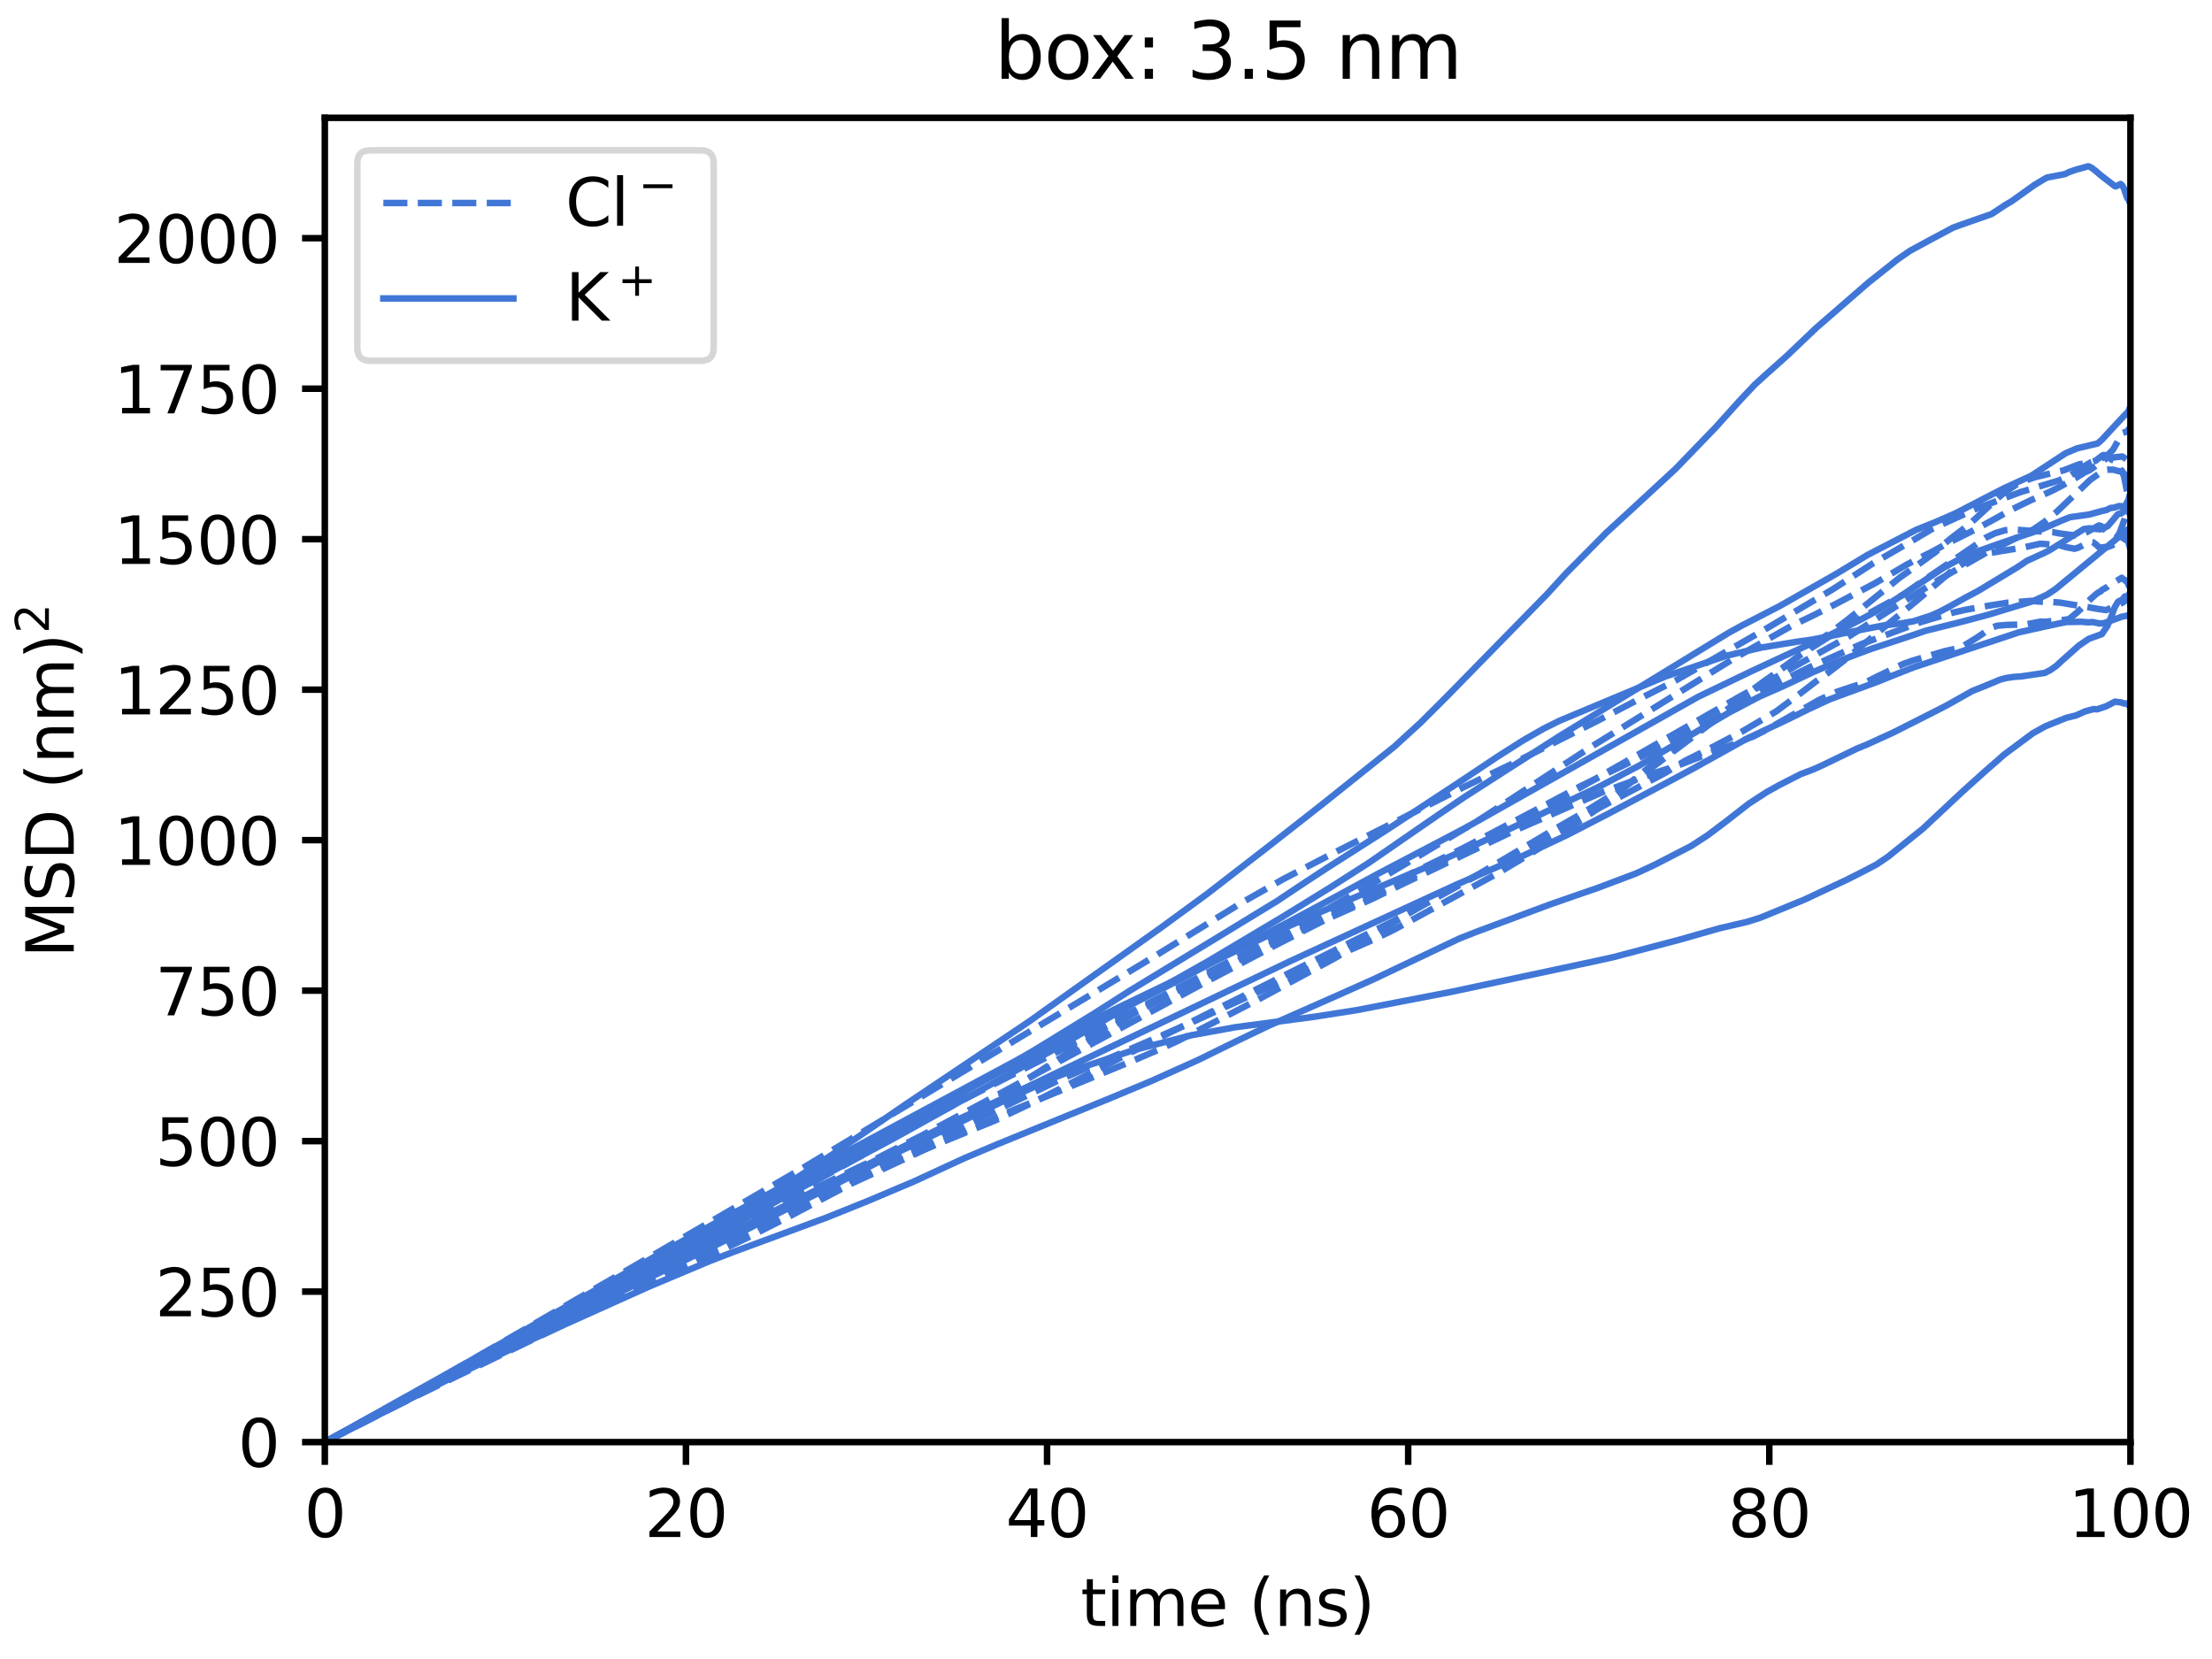 <?xml version="1.0" encoding="utf-8" standalone="no"?>
<!DOCTYPE svg PUBLIC "-//W3C//DTD SVG 1.1//EN"
  "http://www.w3.org/Graphics/SVG/1.1/DTD/svg11.dtd">
<svg xmlns:xlink="http://www.w3.org/1999/xlink" width="340.157pt" height="255.118pt" viewBox="0 0 340.157 255.118" xmlns="http://www.w3.org/2000/svg" version="1.1">
 <defs>
  <style type="text/css">*{stroke-linejoin: round; stroke-linecap: butt}</style>
 </defs>
 <g id="figure_1">
  <g id="patch_1">
   <path d="M 0 255.118 
L 340.157 255.118 
L 340.157 0 
L 0 0 
z
" style="fill: #ffffff"/>
  </g>
  <g id="axes_1">
   <g id="patch_2">
    <path d="M 49.95 221.762 
L 327.613 221.762 
L 327.613 18.118 
L 49.95 18.118 
z
" style="fill: #ffffff"/>
   </g>
   <g id="matplotlib.axis_1">
    <g id="xtick_1">
     <g id="line2d_1">
      <defs>
       <path id="m5cc736f7aa" d="M 0 0 
L 0 3.5 
" style="stroke: #000000"/>
      </defs>
      <g>
       <use xlink:href="#m5cc736f7aa" x="49.95" y="221.762" style="stroke: #000000"/>
      </g>
     </g>
     <g id="text_1">
      <!-- 0 -->
      <g transform="translate(46.769 236.36) scale(0.1 -0.1)">
       <defs>
        <path id="DejaVuSans-30" d="M 2034 4250 
Q 1547 4250 1301 3770 
Q 1056 3291 1056 2328 
Q 1056 1369 1301 889 
Q 1547 409 2034 409 
Q 2525 409 2770 889 
Q 3016 1369 3016 2328 
Q 3016 3291 2770 3770 
Q 2525 4250 2034 4250 
z
M 2034 4750 
Q 2819 4750 3233 4129 
Q 3647 3509 3647 2328 
Q 3647 1150 3233 529 
Q 2819 -91 2034 -91 
Q 1250 -91 836 529 
Q 422 1150 422 2328 
Q 422 3509 836 4129 
Q 1250 4750 2034 4750 
z
" transform="scale(0.016)"/>
       </defs>
       <use xlink:href="#DejaVuSans-30"/>
      </g>
     </g>
    </g>
    <g id="xtick_2">
     <g id="line2d_2">
      <g>
       <use xlink:href="#m5cc736f7aa" x="105.483" y="221.762" style="stroke: #000000"/>
      </g>
     </g>
     <g id="text_2">
      <!-- 20 -->
      <g transform="translate(99.12 236.36) scale(0.1 -0.1)">
       <defs>
        <path id="DejaVuSans-32" d="M 1228 531 
L 3431 531 
L 3431 0 
L 469 0 
L 469 531 
Q 828 903 1448 1529 
Q 2069 2156 2228 2338 
Q 2531 2678 2651 2914 
Q 2772 3150 2772 3378 
Q 2772 3750 2511 3984 
Q 2250 4219 1831 4219 
Q 1534 4219 1204 4116 
Q 875 4013 500 3803 
L 500 4441 
Q 881 4594 1212 4672 
Q 1544 4750 1819 4750 
Q 2544 4750 2975 4387 
Q 3406 4025 3406 3419 
Q 3406 3131 3298 2873 
Q 3191 2616 2906 2266 
Q 2828 2175 2409 1742 
Q 1991 1309 1228 531 
z
" transform="scale(0.016)"/>
       </defs>
       <use xlink:href="#DejaVuSans-32"/>
       <use xlink:href="#DejaVuSans-30" x="63.623"/>
      </g>
     </g>
    </g>
    <g id="xtick_3">
     <g id="line2d_3">
      <g>
       <use xlink:href="#m5cc736f7aa" x="161.016" y="221.762" style="stroke: #000000"/>
      </g>
     </g>
     <g id="text_3">
      <!-- 40 -->
      <g transform="translate(154.653 236.36) scale(0.1 -0.1)">
       <defs>
        <path id="DejaVuSans-34" d="M 2419 4116 
L 825 1625 
L 2419 1625 
L 2419 4116 
z
M 2253 4666 
L 3047 4666 
L 3047 1625 
L 3713 1625 
L 3713 1100 
L 3047 1100 
L 3047 0 
L 2419 0 
L 2419 1100 
L 313 1100 
L 313 1709 
L 2253 4666 
z
" transform="scale(0.016)"/>
       </defs>
       <use xlink:href="#DejaVuSans-34"/>
       <use xlink:href="#DejaVuSans-30" x="63.623"/>
      </g>
     </g>
    </g>
    <g id="xtick_4">
     <g id="line2d_4">
      <g>
       <use xlink:href="#m5cc736f7aa" x="216.548" y="221.762" style="stroke: #000000"/>
      </g>
     </g>
     <g id="text_4">
      <!-- 60 -->
      <g transform="translate(210.186 236.36) scale(0.1 -0.1)">
       <defs>
        <path id="DejaVuSans-36" d="M 2113 2584 
Q 1688 2584 1439 2293 
Q 1191 2003 1191 1497 
Q 1191 994 1439 701 
Q 1688 409 2113 409 
Q 2538 409 2786 701 
Q 3034 994 3034 1497 
Q 3034 2003 2786 2293 
Q 2538 2584 2113 2584 
z
M 3366 4563 
L 3366 3988 
Q 3128 4100 2886 4159 
Q 2644 4219 2406 4219 
Q 1781 4219 1451 3797 
Q 1122 3375 1075 2522 
Q 1259 2794 1537 2939 
Q 1816 3084 2150 3084 
Q 2853 3084 3261 2657 
Q 3669 2231 3669 1497 
Q 3669 778 3244 343 
Q 2819 -91 2113 -91 
Q 1303 -91 875 529 
Q 447 1150 447 2328 
Q 447 3434 972 4092 
Q 1497 4750 2381 4750 
Q 2619 4750 2861 4703 
Q 3103 4656 3366 4563 
z
" transform="scale(0.016)"/>
       </defs>
       <use xlink:href="#DejaVuSans-36"/>
       <use xlink:href="#DejaVuSans-30" x="63.623"/>
      </g>
     </g>
    </g>
    <g id="xtick_5">
     <g id="line2d_5">
      <g>
       <use xlink:href="#m5cc736f7aa" x="272.081" y="221.762" style="stroke: #000000"/>
      </g>
     </g>
     <g id="text_5">
      <!-- 80 -->
      <g transform="translate(265.718 236.36) scale(0.1 -0.1)">
       <defs>
        <path id="DejaVuSans-38" d="M 2034 2216 
Q 1584 2216 1326 1975 
Q 1069 1734 1069 1313 
Q 1069 891 1326 650 
Q 1584 409 2034 409 
Q 2484 409 2743 651 
Q 3003 894 3003 1313 
Q 3003 1734 2745 1975 
Q 2488 2216 2034 2216 
z
M 1403 2484 
Q 997 2584 770 2862 
Q 544 3141 544 3541 
Q 544 4100 942 4425 
Q 1341 4750 2034 4750 
Q 2731 4750 3128 4425 
Q 3525 4100 3525 3541 
Q 3525 3141 3298 2862 
Q 3072 2584 2669 2484 
Q 3125 2378 3379 2068 
Q 3634 1759 3634 1313 
Q 3634 634 3220 271 
Q 2806 -91 2034 -91 
Q 1263 -91 848 271 
Q 434 634 434 1313 
Q 434 1759 690 2068 
Q 947 2378 1403 2484 
z
M 1172 3481 
Q 1172 3119 1398 2916 
Q 1625 2713 2034 2713 
Q 2441 2713 2670 2916 
Q 2900 3119 2900 3481 
Q 2900 3844 2670 4047 
Q 2441 4250 2034 4250 
Q 1625 4250 1398 4047 
Q 1172 3844 1172 3481 
z
" transform="scale(0.016)"/>
       </defs>
       <use xlink:href="#DejaVuSans-38"/>
       <use xlink:href="#DejaVuSans-30" x="63.623"/>
      </g>
     </g>
    </g>
    <g id="xtick_6">
     <g id="line2d_6">
      <g>
       <use xlink:href="#m5cc736f7aa" x="327.613" y="221.762" style="stroke: #000000"/>
      </g>
     </g>
     <g id="text_6">
      <!-- 100 -->
      <g transform="translate(318.07 236.36) scale(0.1 -0.1)">
       <defs>
        <path id="DejaVuSans-31" d="M 794 531 
L 1825 531 
L 1825 4091 
L 703 3866 
L 703 4441 
L 1819 4666 
L 2450 4666 
L 2450 531 
L 3481 531 
L 3481 0 
L 794 0 
L 794 531 
z
" transform="scale(0.016)"/>
       </defs>
       <use xlink:href="#DejaVuSans-31"/>
       <use xlink:href="#DejaVuSans-30" x="63.623"/>
       <use xlink:href="#DejaVuSans-30" x="127.246"/>
      </g>
     </g>
    </g>
    <g id="text_7">
     <!-- $\mathrm{time\ (ns)}$ -->
     <g transform="translate(166.182 250.038) scale(0.1 -0.1)">
      <defs>
       <path id="DejaVuSans-74" d="M 1172 4494 
L 1172 3500 
L 2356 3500 
L 2356 3053 
L 1172 3053 
L 1172 1153 
Q 1172 725 1289 603 
Q 1406 481 1766 481 
L 2356 481 
L 2356 0 
L 1766 0 
Q 1100 0 847 248 
Q 594 497 594 1153 
L 594 3053 
L 172 3053 
L 172 3500 
L 594 3500 
L 594 4494 
L 1172 4494 
z
" transform="scale(0.016)"/>
       <path id="DejaVuSans-69" d="M 603 3500 
L 1178 3500 
L 1178 0 
L 603 0 
L 603 3500 
z
M 603 4863 
L 1178 4863 
L 1178 4134 
L 603 4134 
L 603 4863 
z
" transform="scale(0.016)"/>
       <path id="DejaVuSans-6d" d="M 3328 2828 
Q 3544 3216 3844 3400 
Q 4144 3584 4550 3584 
Q 5097 3584 5394 3201 
Q 5691 2819 5691 2113 
L 5691 0 
L 5113 0 
L 5113 2094 
Q 5113 2597 4934 2840 
Q 4756 3084 4391 3084 
Q 3944 3084 3684 2787 
Q 3425 2491 3425 1978 
L 3425 0 
L 2847 0 
L 2847 2094 
Q 2847 2600 2669 2842 
Q 2491 3084 2119 3084 
Q 1678 3084 1418 2786 
Q 1159 2488 1159 1978 
L 1159 0 
L 581 0 
L 581 3500 
L 1159 3500 
L 1159 2956 
Q 1356 3278 1631 3431 
Q 1906 3584 2284 3584 
Q 2666 3584 2933 3390 
Q 3200 3197 3328 2828 
z
" transform="scale(0.016)"/>
       <path id="DejaVuSans-65" d="M 3597 1894 
L 3597 1613 
L 953 1613 
Q 991 1019 1311 708 
Q 1631 397 2203 397 
Q 2534 397 2845 478 
Q 3156 559 3463 722 
L 3463 178 
Q 3153 47 2828 -22 
Q 2503 -91 2169 -91 
Q 1331 -91 842 396 
Q 353 884 353 1716 
Q 353 2575 817 3079 
Q 1281 3584 2069 3584 
Q 2775 3584 3186 3129 
Q 3597 2675 3597 1894 
z
M 3022 2063 
Q 3016 2534 2758 2815 
Q 2500 3097 2075 3097 
Q 1594 3097 1305 2825 
Q 1016 2553 972 2059 
L 3022 2063 
z
" transform="scale(0.016)"/>
       <path id="DejaVuSans-28" d="M 1984 4856 
Q 1566 4138 1362 3434 
Q 1159 2731 1159 2009 
Q 1159 1288 1364 580 
Q 1569 -128 1984 -844 
L 1484 -844 
Q 1016 -109 783 600 
Q 550 1309 550 2009 
Q 550 2706 781 3412 
Q 1013 4119 1484 4856 
L 1984 4856 
z
" transform="scale(0.016)"/>
       <path id="DejaVuSans-6e" d="M 3513 2113 
L 3513 0 
L 2938 0 
L 2938 2094 
Q 2938 2591 2744 2837 
Q 2550 3084 2163 3084 
Q 1697 3084 1428 2787 
Q 1159 2491 1159 1978 
L 1159 0 
L 581 0 
L 581 3500 
L 1159 3500 
L 1159 2956 
Q 1366 3272 1645 3428 
Q 1925 3584 2291 3584 
Q 2894 3584 3203 3211 
Q 3513 2838 3513 2113 
z
" transform="scale(0.016)"/>
       <path id="DejaVuSans-73" d="M 2834 3397 
L 2834 2853 
Q 2591 2978 2328 3040 
Q 2066 3103 1784 3103 
Q 1356 3103 1142 2972 
Q 928 2841 928 2578 
Q 928 2378 1081 2264 
Q 1234 2150 1697 2047 
L 1894 2003 
Q 2506 1872 2764 1633 
Q 3022 1394 3022 966 
Q 3022 478 2636 193 
Q 2250 -91 1575 -91 
Q 1294 -91 989 -36 
Q 684 19 347 128 
L 347 722 
Q 666 556 975 473 
Q 1284 391 1588 391 
Q 1994 391 2212 530 
Q 2431 669 2431 922 
Q 2431 1156 2273 1281 
Q 2116 1406 1581 1522 
L 1381 1569 
Q 847 1681 609 1914 
Q 372 2147 372 2553 
Q 372 3047 722 3315 
Q 1072 3584 1716 3584 
Q 2034 3584 2315 3537 
Q 2597 3491 2834 3397 
z
" transform="scale(0.016)"/>
       <path id="DejaVuSans-29" d="M 513 4856 
L 1013 4856 
Q 1481 4119 1714 3412 
Q 1947 2706 1947 2009 
Q 1947 1309 1714 600 
Q 1481 -109 1013 -844 
L 513 -844 
Q 928 -128 1133 580 
Q 1338 1288 1338 2009 
Q 1338 2731 1133 3434 
Q 928 4138 513 4856 
z
" transform="scale(0.016)"/>
      </defs>
      <use xlink:href="#DejaVuSans-74" transform="translate(0 0.016)"/>
      <use xlink:href="#DejaVuSans-69" transform="translate(39.209 0.016)"/>
      <use xlink:href="#DejaVuSans-6d" transform="translate(66.992 0.016)"/>
      <use xlink:href="#DejaVuSans-65" transform="translate(164.404 0.016)"/>
      <use xlink:href="#DejaVuSans-28" transform="translate(258.398 0.016)"/>
      <use xlink:href="#DejaVuSans-6e" transform="translate(297.412 0.016)"/>
      <use xlink:href="#DejaVuSans-73" transform="translate(360.791 0.016)"/>
      <use xlink:href="#DejaVuSans-29" transform="translate(412.89 0.016)"/>
     </g>
    </g>
   </g>
   <g id="matplotlib.axis_2">
    <g id="ytick_1">
     <g id="line2d_7">
      <defs>
       <path id="mea1189abe6" d="M 0 0 
L -3.5 0 
" style="stroke: #000000"/>
      </defs>
      <g>
       <use xlink:href="#mea1189abe6" x="49.95" y="221.762" style="stroke: #000000"/>
      </g>
     </g>
     <g id="text_8">
      <!-- 0 -->
      <g transform="translate(36.588 225.561) scale(0.1 -0.1)">
       <use xlink:href="#DejaVuSans-30"/>
      </g>
     </g>
    </g>
    <g id="ytick_2">
     <g id="line2d_8">
      <g>
       <use xlink:href="#mea1189abe6" x="49.95" y="198.62" style="stroke: #000000"/>
      </g>
     </g>
     <g id="text_9">
      <!-- 250 -->
      <g transform="translate(23.863 202.42) scale(0.1 -0.1)">
       <defs>
        <path id="DejaVuSans-35" d="M 691 4666 
L 3169 4666 
L 3169 4134 
L 1269 4134 
L 1269 2991 
Q 1406 3038 1543 3061 
Q 1681 3084 1819 3084 
Q 2600 3084 3056 2656 
Q 3513 2228 3513 1497 
Q 3513 744 3044 326 
Q 2575 -91 1722 -91 
Q 1428 -91 1123 -41 
Q 819 9 494 109 
L 494 744 
Q 775 591 1075 516 
Q 1375 441 1709 441 
Q 2250 441 2565 725 
Q 2881 1009 2881 1497 
Q 2881 1984 2565 2268 
Q 2250 2553 1709 2553 
Q 1456 2553 1204 2497 
Q 953 2441 691 2322 
L 691 4666 
z
" transform="scale(0.016)"/>
       </defs>
       <use xlink:href="#DejaVuSans-32"/>
       <use xlink:href="#DejaVuSans-35" x="63.623"/>
       <use xlink:href="#DejaVuSans-30" x="127.246"/>
      </g>
     </g>
    </g>
    <g id="ytick_3">
     <g id="line2d_9">
      <g>
       <use xlink:href="#mea1189abe6" x="49.95" y="175.479" style="stroke: #000000"/>
      </g>
     </g>
     <g id="text_10">
      <!-- 500 -->
      <g transform="translate(23.863 179.278) scale(0.1 -0.1)">
       <use xlink:href="#DejaVuSans-35"/>
       <use xlink:href="#DejaVuSans-30" x="63.623"/>
       <use xlink:href="#DejaVuSans-30" x="127.246"/>
      </g>
     </g>
    </g>
    <g id="ytick_4">
     <g id="line2d_10">
      <g>
       <use xlink:href="#mea1189abe6" x="49.95" y="152.338" style="stroke: #000000"/>
      </g>
     </g>
     <g id="text_11">
      <!-- 750 -->
      <g transform="translate(23.863 156.137) scale(0.1 -0.1)">
       <defs>
        <path id="DejaVuSans-37" d="M 525 4666 
L 3525 4666 
L 3525 4397 
L 1831 0 
L 1172 0 
L 2766 4134 
L 525 4134 
L 525 4666 
z
" transform="scale(0.016)"/>
       </defs>
       <use xlink:href="#DejaVuSans-37"/>
       <use xlink:href="#DejaVuSans-35" x="63.623"/>
       <use xlink:href="#DejaVuSans-30" x="127.246"/>
      </g>
     </g>
    </g>
    <g id="ytick_5">
     <g id="line2d_11">
      <g>
       <use xlink:href="#mea1189abe6" x="49.95" y="129.197" style="stroke: #000000"/>
      </g>
     </g>
     <g id="text_12">
      <!-- 1000 -->
      <g transform="translate(17.5 132.996) scale(0.1 -0.1)">
       <use xlink:href="#DejaVuSans-31"/>
       <use xlink:href="#DejaVuSans-30" x="63.623"/>
       <use xlink:href="#DejaVuSans-30" x="127.246"/>
       <use xlink:href="#DejaVuSans-30" x="190.869"/>
      </g>
     </g>
    </g>
    <g id="ytick_6">
     <g id="line2d_12">
      <g>
       <use xlink:href="#mea1189abe6" x="49.95" y="106.055" style="stroke: #000000"/>
      </g>
     </g>
     <g id="text_13">
      <!-- 1250 -->
      <g transform="translate(17.5 109.854) scale(0.1 -0.1)">
       <use xlink:href="#DejaVuSans-31"/>
       <use xlink:href="#DejaVuSans-32" x="63.623"/>
       <use xlink:href="#DejaVuSans-35" x="127.246"/>
       <use xlink:href="#DejaVuSans-30" x="190.869"/>
      </g>
     </g>
    </g>
    <g id="ytick_7">
     <g id="line2d_13">
      <g>
       <use xlink:href="#mea1189abe6" x="49.95" y="82.914" style="stroke: #000000"/>
      </g>
     </g>
     <g id="text_14">
      <!-- 1500 -->
      <g transform="translate(17.5 86.713) scale(0.1 -0.1)">
       <use xlink:href="#DejaVuSans-31"/>
       <use xlink:href="#DejaVuSans-35" x="63.623"/>
       <use xlink:href="#DejaVuSans-30" x="127.246"/>
       <use xlink:href="#DejaVuSans-30" x="190.869"/>
      </g>
     </g>
    </g>
    <g id="ytick_8">
     <g id="line2d_14">
      <g>
       <use xlink:href="#mea1189abe6" x="49.95" y="59.773" style="stroke: #000000"/>
      </g>
     </g>
     <g id="text_15">
      <!-- 1750 -->
      <g transform="translate(17.5 63.572) scale(0.1 -0.1)">
       <use xlink:href="#DejaVuSans-31"/>
       <use xlink:href="#DejaVuSans-37" x="63.623"/>
       <use xlink:href="#DejaVuSans-35" x="127.246"/>
       <use xlink:href="#DejaVuSans-30" x="190.869"/>
      </g>
     </g>
    </g>
    <g id="ytick_9">
     <g id="line2d_15">
      <g>
       <use xlink:href="#mea1189abe6" x="49.95" y="36.631" style="stroke: #000000"/>
      </g>
     </g>
     <g id="text_16">
      <!-- 2000 -->
      <g transform="translate(17.5 40.431) scale(0.1 -0.1)">
       <use xlink:href="#DejaVuSans-32"/>
       <use xlink:href="#DejaVuSans-30" x="63.623"/>
       <use xlink:href="#DejaVuSans-30" x="127.246"/>
       <use xlink:href="#DejaVuSans-30" x="190.869"/>
      </g>
     </g>
    </g>
    <g id="text_17">
     <!-- $\mathrm{MSD\ (nm)}^2$ -->
     <g transform="translate(11.421 147.29) rotate(-90) scale(0.1 -0.1)">
      <defs>
       <path id="DejaVuSans-4d" d="M 628 4666 
L 1569 4666 
L 2759 1491 
L 3956 4666 
L 4897 4666 
L 4897 0 
L 4281 0 
L 4281 4097 
L 3078 897 
L 2444 897 
L 1241 4097 
L 1241 0 
L 628 0 
L 628 4666 
z
" transform="scale(0.016)"/>
       <path id="DejaVuSans-53" d="M 3425 4513 
L 3425 3897 
Q 3066 4069 2747 4153 
Q 2428 4238 2131 4238 
Q 1616 4238 1336 4038 
Q 1056 3838 1056 3469 
Q 1056 3159 1242 3001 
Q 1428 2844 1947 2747 
L 2328 2669 
Q 3034 2534 3370 2195 
Q 3706 1856 3706 1288 
Q 3706 609 3251 259 
Q 2797 -91 1919 -91 
Q 1588 -91 1214 -16 
Q 841 59 441 206 
L 441 856 
Q 825 641 1194 531 
Q 1563 422 1919 422 
Q 2459 422 2753 634 
Q 3047 847 3047 1241 
Q 3047 1584 2836 1778 
Q 2625 1972 2144 2069 
L 1759 2144 
Q 1053 2284 737 2584 
Q 422 2884 422 3419 
Q 422 4038 858 4394 
Q 1294 4750 2059 4750 
Q 2388 4750 2728 4690 
Q 3069 4631 3425 4513 
z
" transform="scale(0.016)"/>
       <path id="DejaVuSans-44" d="M 1259 4147 
L 1259 519 
L 2022 519 
Q 2988 519 3436 956 
Q 3884 1394 3884 2338 
Q 3884 3275 3436 3711 
Q 2988 4147 2022 4147 
L 1259 4147 
z
M 628 4666 
L 1925 4666 
Q 3281 4666 3915 4102 
Q 4550 3538 4550 2338 
Q 4550 1131 3912 565 
Q 3275 0 1925 0 
L 628 0 
L 628 4666 
z
" transform="scale(0.016)"/>
      </defs>
      <use xlink:href="#DejaVuSans-4d" transform="translate(0 0.766)"/>
      <use xlink:href="#DejaVuSans-53" transform="translate(86.279 0.766)"/>
      <use xlink:href="#DejaVuSans-44" transform="translate(149.756 0.766)"/>
      <use xlink:href="#DejaVuSans-28" transform="translate(259.228 0.766)"/>
      <use xlink:href="#DejaVuSans-6e" transform="translate(298.242 0.766)"/>
      <use xlink:href="#DejaVuSans-6d" transform="translate(361.621 0.766)"/>
      <use xlink:href="#DejaVuSans-29" transform="translate(459.033 0.766)"/>
      <use xlink:href="#DejaVuSans-32" transform="translate(499.004 39.047) scale(0.7)"/>
     </g>
    </g>
   </g>
   <g id="line2d_16">
    <path d="M 49.95 221.762 
L 51.75 220.796 
L 65.345 213.661 
L 108.162 191.15 
L 146.803 169.795 
L 202.604 141.362 
L 225.152 130.35 
L 238.28 123.44 
L 242.956 120.947 
L 254.163 115.492 
L 262.949 110.81 
L 272.445 105.459 
L 278.343 102.573 
L 286.362 98.998 
L 295.248 95.703 
L 297.103 95.145 
L 300.257 94.223 
L 302.212 93.777 
L 305.899 93.126 
L 308.787 92.671 
L 310.198 92.574 
L 312.319 92.404 
L 313.907 92.527 
L 314.952 92.535 
L 316.729 92.66 
L 321.66 93.469 
L 322.427 93.609 
L 323.882 93.824 
L 324.259 93.639 
L 326.436 92.659 
L 326.769 92.424 
L 326.903 92.259 
L 327.347 91.426 
L 327.414 91.486 
L 327.447 91.389 
L 327.491 91.237 
L 327.58 91.056 
L 327.602 91.215 
L 327.613 91.325 
L 327.613 91.325 
" clip-path="url(#p316982f3bd)" style="fill: none; stroke-dasharray: 3.7,1.6; stroke-dashoffset: 0; stroke: #4077d7"/>
   </g>
   <g id="line2d_17">
    <path d="M 49.95 221.762 
L 51.949 220.663 
L 75.574 207.896 
L 110.283 189.787 
L 121.712 183.459 
L 129.11 179.509 
L 137.295 175.139 
L 162.653 161.049 
L 172.327 155.436 
L 178.58 151.882 
L 185.711 147.85 
L 197.018 141.121 
L 204.593 136.459 
L 210.49 132.683 
L 221.02 125.415 
L 225.207 122.563 
L 239.824 113.19 
L 265.825 97.312 
L 268.036 96.101 
L 273.611 93.234 
L 282.341 88.266 
L 287.195 85.331 
L 294.626 81.494 
L 297.869 80.179 
L 300.757 78.914 
L 306.255 76.064 
L 308.198 75.069 
L 312.341 73.174 
L 313.619 72.34 
L 317.662 69.688 
L 319.394 68.952 
L 322.571 68.195 
L 323.304 67.542 
L 323.893 66.892 
L 325.87 64.764 
L 326.192 64.424 
L 327.302 63.247 
L 327.58 62.568 
L 327.602 62.67 
L 327.613 62.8 
L 327.613 62.8 
" clip-path="url(#p316982f3bd)" style="fill: none; stroke: #4077d7; stroke-linecap: square"/>
   </g>
   <g id="line2d_18">
    <path d="M 49.95 221.762 
L 52.127 220.573 
L 67.932 211.781 
L 81.938 203.705 
L 101.331 192.494 
L 123.578 179.542 
L 138.195 170.733 
L 166.685 153.603 
L 176.925 147.439 
L 190.887 138.85 
L 197.384 135.16 
L 204.082 131.685 
L 225.252 120.955 
L 232.282 117.585 
L 245.755 110.794 
L 252.108 107.479 
L 257.695 104.641 
L 270.946 97.059 
L 281.819 90.629 
L 287.984 86.655 
L 290.383 85.279 
L 294.326 82.993 
L 297.247 81.255 
L 303.967 78.205 
L 310.698 75.675 
L 316.551 73.905 
L 318.428 73.081 
L 320.238 71.854 
L 321.56 71.078 
L 322.704 70.621 
L 323.493 70.365 
L 323.937 70.139 
L 324.926 69.167 
L 326.403 66.577 
L 327.036 66.368 
L 327.48 65.883 
L 327.502 65.769 
L 327.558 65.913 
L 327.591 65.843 
L 327.602 65.84 
L 327.613 65.931 
" clip-path="url(#p316982f3bd)" style="fill: none; stroke-dasharray: 3.7,1.6; stroke-dashoffset: 0; stroke: #4077d7"/>
   </g>
   <g id="line2d_19">
    <path d="M 49.95 221.762 
L 52.105 220.572 
L 75.285 207.916 
L 87.414 201.291 
L 109.306 189.192 
L 117.647 184.613 
L 133.286 176.056 
L 147.136 168.414 
L 166.562 158.085 
L 175.526 153.659 
L 181.457 150.647 
L 203.049 139.165 
L 211.923 134.354 
L 225.229 127.373 
L 261.138 107.153 
L 269.346 103.21 
L 275.377 100.406 
L 281.231 97.719 
L 285.907 95.403 
L 289.139 93.655 
L 292.749 91.38 
L 298.869 87.313 
L 302.467 85.368 
L 307.332 83.641 
L 311.497 82.218 
L 312.797 81.795 
L 314.152 81.315 
L 316.995 80.066 
L 318.306 79.536 
L 320.083 79.29 
L 321.271 79.122 
L 323.06 78.629 
L 323.959 78.418 
L 324.559 78.109 
L 325.126 78.061 
L 325.836 77.824 
L 326.347 77.851 
L 326.547 77.994 
L 327.402 78.869 
L 327.558 79.104 
L 327.569 79.036 
L 327.58 79.023 
L 327.602 79.086 
L 327.613 79.08 
" clip-path="url(#p316982f3bd)" style="fill: none; stroke: #4077d7; stroke-linecap: square"/>
   </g>
   <g id="line2d_20">
    <path d="M 49.95 221.762 
L 51.961 220.678 
L 91.49 199.334 
L 110.883 188.944 
L 128.51 179.475 
L 154.867 165.543 
L 165.685 159.894 
L 198.817 142.793 
L 211.535 135.585 
L 227.595 126 
L 244.467 114.984 
L 266.547 101.307 
L 275.488 96.243 
L 278.821 94.641 
L 281.997 93.038 
L 288.261 89.73 
L 290.516 88.41 
L 293.104 86.886 
L 294.692 86.043 
L 297.003 84.899 
L 299.046 83.783 
L 301.779 82.406 
L 304.244 81.175 
L 307.143 79.582 
L 309.032 78.51 
L 312.23 76.947 
L 313.985 76.182 
L 315.362 75.559 
L 316.784 74.844 
L 319.139 73.539 
L 320.572 72.646 
L 321.305 72.315 
L 322.216 71.679 
L 323.193 70.977 
L 323.626 70.683 
L 324.159 70.349 
L 325.048 70.345 
L 325.548 70.279 
L 326.358 70.195 
L 326.825 70.505 
L 327.036 70.673 
L 327.391 71.184 
L 327.58 71.749 
L 327.591 71.607 
L 327.602 71.434 
L 327.613 71.448 
" clip-path="url(#p316982f3bd)" style="fill: none; stroke-dasharray: 3.7,1.6; stroke-dashoffset: 0; stroke: #4077d7"/>
   </g>
   <g id="line2d_21">
    <path d="M 49.95 221.762 
L 51.905 220.701 
L 62.712 214.977 
L 78.362 206.841 
L 118.203 186.651 
L 147.036 172.286 
L 156.544 167.82 
L 198.373 147.819 
L 223.974 136.028 
L 234.126 131.636 
L 241.001 128.397 
L 247.754 124.906 
L 256.951 120.02 
L 260.439 118.149 
L 268.713 113.544 
L 274.911 110.626 
L 278.087 109.064 
L 281.408 107.519 
L 288.539 104.907 
L 291.305 103.793 
L 294.237 102.635 
L 310.464 97.233 
L 316.673 95.863 
L 317.795 95.657 
L 320.016 95.617 
L 321.116 95.698 
L 321.838 95.661 
L 322.249 95.751 
L 322.86 95.882 
L 323.548 95.829 
L 325.892 94.988 
L 326.192 94.861 
L 327.502 94.586 
L 327.58 94.738 
L 327.547 94.561 
L 327.613 94.694 
" clip-path="url(#p316982f3bd)" style="fill: none; stroke: #4077d7; stroke-linecap: square"/>
   </g>
   <g id="line2d_22">
    <path d="M 49.95 221.762 
L 51.794 220.769 
L 89.702 200.745 
L 113.06 188.646 
L 120.879 184.86 
L 133.952 178.583 
L 142.149 174.41 
L 152.712 168.737 
L 185.844 150.785 
L 196.196 145.323 
L 203.704 141.49 
L 224.596 131.147 
L 231.272 127.723 
L 237.036 124.526 
L 267.714 107.01 
L 273.478 103.919 
L 276.988 101.919 
L 284.23 97.924 
L 291.993 92.975 
L 298.258 89.096 
L 306.266 84.509 
L 308.121 83.693 
L 312.741 81.383 
L 314.374 80.263 
L 316.262 78.716 
L 321.438 73.782 
L 323.582 72.285 
L 324.07 72.217 
L 325.014 72.236 
L 325.925 72.477 
L 326.214 72.464 
L 327.047 73.178 
L 327.258 73.416 
L 327.502 73.349 
L 327.613 72.585 
L 327.613 72.585 
" clip-path="url(#p316982f3bd)" style="fill: none; stroke-dasharray: 3.7,1.6; stroke-dashoffset: 0; stroke: #4077d7"/>
   </g>
   <g id="line2d_23">
    <path d="M 49.95 221.762 
L 52.094 220.578 
L 68.721 211.272 
L 104.186 191.275 
L 122.279 181.369 
L 133.408 175.38 
L 164.041 158.911 
L 171.849 154.99 
L 195.329 143.694 
L 203.26 140.163 
L 209.302 137.594 
L 220.609 132.802 
L 230.283 128.352 
L 245.977 120.94 
L 252.13 117.702 
L 261.049 112.423 
L 265.781 109.639 
L 270.535 107.135 
L 274.422 105.422 
L 278.798 103.364 
L 282.253 101.873 
L 285.774 100.508 
L 287.728 99.79 
L 293.815 97.784 
L 296.125 96.997 
L 301.768 95.588 
L 305.988 94.461 
L 308.987 93.542 
L 312.552 92.472 
L 314.752 91.47 
L 316.096 90.585 
L 325.303 83.007 
L 326.403 82.079 
L 326.547 82.002 
L 326.869 81.674 
L 327.091 81.47 
L 327.103 81.479 
L 327.302 81.427 
L 327.436 81.289 
L 327.514 81.152 
L 327.558 81.23 
L 327.602 81.582 
L 327.613 81.483 
" clip-path="url(#p316982f3bd)" style="fill: none; stroke: #4077d7; stroke-linecap: square"/>
   </g>
   <g id="line2d_24">
    <path d="M 49.95 221.762 
L 50.528 221.458 
L 66.033 213.523 
L 121.035 186.536 
L 135.863 179.734 
L 142.793 176.5 
L 154.633 171.191 
L 174.67 162.92 
L 178.469 161.289 
L 181.179 160.039 
L 193.219 153.848 
L 205.315 147.315 
L 210.568 144.16 
L 216.377 140.621 
L 219.954 138.469 
L 222.786 136.951 
L 227.395 134.424 
L 239.258 127.397 
L 243.578 124.917 
L 249.709 121.098 
L 253.63 118.342 
L 268.102 107.462 
L 273.489 103.163 
L 276.888 100.682 
L 279.009 99.336 
L 280.298 98.532 
L 283.741 96.335 
L 292.782 91.377 
L 295.037 89.784 
L 297.569 88.051 
L 303.556 83.983 
L 305.266 82.737 
L 306.777 82.008 
L 308.321 81.541 
L 309.62 81.428 
L 314.23 81.757 
L 315.673 81.833 
L 316.651 82.017 
L 319.528 82.408 
L 320.86 81.855 
L 322.76 80.806 
L 323.082 80.883 
L 323.459 81.23 
L 324.537 82.454 
L 325.026 82.67 
L 325.281 82.752 
L 325.448 82.667 
L 325.881 82.098 
L 326.236 81.166 
L 326.658 79.994 
L 327.058 78.685 
L 327.258 78.22 
L 327.291 78.209 
L 327.314 78.144 
L 327.325 78.157 
L 327.414 78.088 
L 327.436 78.13 
L 327.469 78.263 
L 327.514 78.049 
L 327.536 78.091 
L 327.613 77.273 
L 327.569 78.398 
L 327.613 77.273 
" clip-path="url(#p316982f3bd)" style="fill: none; stroke-dasharray: 3.7,1.6; stroke-dashoffset: 0; stroke: #4077d7"/>
   </g>
   <g id="line2d_25">
    <path d="M 49.95 221.762 
L 50.528 221.459 
L 70.543 211.302 
L 80.283 206.475 
L 87.436 202.574 
L 98.677 196.067 
L 111.427 188.328 
L 117.581 184.353 
L 127.932 177.577 
L 132.408 174.523 
L 139.128 169.923 
L 158.165 157.144 
L 178.647 142.57 
L 185.689 137.416 
L 195.196 130.058 
L 203.349 123.668 
L 214.4 114.833 
L 218.499 111.085 
L 222.475 107.12 
L 237.825 91.443 
L 240.835 88.155 
L 247.021 81.911 
L 251.42 77.872 
L 257.695 72.07 
L 263.793 65.758 
L 267.403 61.744 
L 269.868 59.13 
L 271.59 57.567 
L 274.767 54.736 
L 279.265 50.451 
L 287.328 43.45 
L 291.838 39.866 
L 293.715 38.569 
L 296.347 37.139 
L 300.301 35.022 
L 301.712 34.509 
L 306.266 32.914 
L 308.31 31.56 
L 309.354 30.942 
L 310.786 29.924 
L 312.852 28.442 
L 314.263 27.594 
L 314.796 27.299 
L 315.796 27.109 
L 317.562 26.771 
L 318.106 26.49 
L 318.728 26.264 
L 319.317 26.069 
L 321.127 25.57 
L 321.36 25.653 
L 321.749 25.877 
L 322.315 26.322 
L 322.949 26.876 
L 325.192 28.61 
L 325.359 28.662 
L 326.103 28.296 
L 326.336 28.489 
L 326.614 28.976 
L 326.758 29.408 
L 327.136 30.497 
L 327.147 30.466 
L 327.302 30.562 
L 327.458 31.081 
L 327.48 30.901 
L 327.613 29.657 
L 327.613 29.657 
" clip-path="url(#p316982f3bd)" style="fill: none; stroke: #4077d7; stroke-linecap: square"/>
   </g>
   <g id="line2d_26">
    <path d="M 49.95 221.762 
L 50.517 221.469 
L 59.325 216.872 
L 81.483 204.752 
L 89.569 200.39 
L 96.788 196.633 
L 105.874 192.204 
L 111.15 189.868 
L 138.85 178.102 
L 153.045 172.29 
L 159.376 169.282 
L 180.102 158.684 
L 208.802 144.359 
L 214.256 141.646 
L 218.399 139.445 
L 244.667 124.917 
L 256.129 118.816 
L 259.139 116.987 
L 263.193 114.968 
L 267.98 112.443 
L 273.134 109.398 
L 277.055 106.475 
L 279.198 104.825 
L 281.097 103.49 
L 283.619 101.538 
L 286.462 99.176 
L 290.461 95.875 
L 294.715 92.399 
L 299.946 87.952 
L 301.801 86.707 
L 304.244 85.429 
L 305.255 85.124 
L 306.755 84.916 
L 307.832 84.73 
L 311.197 84.182 
L 313.73 83.619 
L 314.43 83.655 
L 316.773 83.877 
L 317.75 84.144 
L 319.017 84.389 
L 319.605 84.21 
L 321.405 83.309 
L 321.871 83.394 
L 322.36 83.761 
L 322.837 84.209 
L 323.071 84.193 
L 323.537 84.14 
L 324.204 84.087 
L 324.792 83.86 
L 324.948 83.747 
L 325.425 83.453 
L 326.047 83.532 
L 326.27 83.555 
L 326.903 82.562 
L 326.991 82.697 
L 327.18 82.97 
L 327.291 83.373 
L 327.514 84.1 
L 327.536 84.191 
L 327.613 84.582 
L 327.613 84.582 
" clip-path="url(#p316982f3bd)" style="fill: none; stroke-dasharray: 3.7,1.6; stroke-dashoffset: 0; stroke: #4077d7"/>
   </g>
   <g id="line2d_27">
    <path d="M 49.95 221.762 
L 50.528 221.456 
L 65.056 213.942 
L 94.767 198.991 
L 112.816 190.113 
L 119.069 186.889 
L 129.321 181.69 
L 136.485 177.951 
L 148.214 172.292 
L 155.022 168.971 
L 162.208 165.674 
L 165.196 164.538 
L 174.382 161.466 
L 183.278 159.18 
L 189.965 157.965 
L 199.428 156.711 
L 202.338 156.321 
L 208.658 155.329 
L 223.152 152.53 
L 245.166 147.836 
L 248.088 147.192 
L 258.328 144.488 
L 264.415 142.752 
L 268.691 141.756 
L 270.712 141.117 
L 277.443 138.356 
L 284.063 135.253 
L 286.173 134.186 
L 288.561 132.947 
L 290.372 131.713 
L 295.692 127.435 
L 301.745 121.77 
L 305.388 118.492 
L 307.132 116.978 
L 308.154 116.066 
L 312.608 112.757 
L 314.552 111.677 
L 317.773 110.377 
L 318.306 110.252 
L 319.239 110.02 
L 320.661 109.394 
L 321.938 109.041 
L 322.493 109.078 
L 323.826 108.629 
L 324.27 108.417 
L 324.715 108.173 
L 325.248 107.901 
L 325.925 107.99 
L 326.247 108.027 
L 326.603 108.189 
L 326.614 108.169 
L 326.747 108.172 
L 326.958 108.172 
L 327.191 108.225 
L 327.347 108.479 
L 327.358 108.47 
L 327.469 108.437 
L 327.391 108.497 
L 327.48 108.449 
L 327.502 108.54 
L 327.547 108.453 
L 327.602 107.933 
L 327.613 108.32 
" clip-path="url(#p316982f3bd)" style="fill: none; stroke: #4077d7; stroke-linecap: square"/>
   </g>
   <g id="line2d_28">
    <path d="M 49.95 221.762 
L 50.472 221.488 
L 73.086 210.001 
L 84.826 204.55 
L 114.759 190.423 
L 121.024 187.247 
L 129.421 182.802 
L 145.903 173.608 
L 152.845 169.259 
L 164.019 162.072 
L 174.948 155.508 
L 180.313 152.737 
L 193.997 145.936 
L 197.306 144.304 
L 204.559 141.096 
L 210.757 138.348 
L 215.844 135.867 
L 221.009 133.396 
L 232.493 127.915 
L 240.957 124.197 
L 246.555 121.766 
L 254.53 118.831 
L 257.895 117.759 
L 261.894 116.215 
L 265.892 114.699 
L 269.657 113.231 
L 271.623 112.227 
L 279.82 107.591 
L 282.575 106.345 
L 285.063 105.521 
L 286.718 105.008 
L 288.961 103.896 
L 292.649 102.112 
L 294.093 101.594 
L 299.024 100.141 
L 301.134 99.663 
L 302.056 99.255 
L 303.933 98.104 
L 306.255 96.528 
L 307.143 96.221 
L 308.643 96.097 
L 310.131 96.057 
L 311.564 96.011 
L 313.852 95.583 
L 314.574 95.623 
L 315.873 95.447 
L 316.562 95.373 
L 317.328 95.333 
L 318.173 95.207 
L 319.528 94.079 
L 320.127 93.488 
L 321.571 92.035 
L 321.938 91.719 
L 322.371 91.332 
L 322.771 91.064 
L 322.993 90.969 
L 323.326 90.656 
L 323.693 90.477 
L 324.037 90.26 
L 324.715 89.679 
L 325.081 89.585 
L 325.359 89.421 
L 326.281 88.847 
L 326.414 88.998 
L 326.647 89.14 
L 326.803 89.23 
L 326.936 89.378 
L 326.958 89.369 
L 327.08 89.414 
L 327.402 90.142 
L 327.491 90.089 
L 327.502 90.007 
L 327.569 90.309 
L 327.613 91.588 
L 327.613 91.588 
" clip-path="url(#p316982f3bd)" style="fill: none; stroke-dasharray: 3.7,1.6; stroke-dashoffset: 0; stroke: #4077d7"/>
   </g>
   <g id="line2d_29">
    <path d="M 49.95 221.762 
L 50.494 221.473 
L 67.988 212.483 
L 80.661 206.498 
L 87.003 203.602 
L 99.809 197.845 
L 109.128 193.928 
L 112.727 192.539 
L 127.066 187.249 
L 133.408 184.702 
L 140.572 181.671 
L 148.214 178.142 
L 153.345 175.969 
L 166.64 170.543 
L 171.05 168.74 
L 177.014 166.25 
L 184.245 163 
L 189.743 160.301 
L 195.052 157.755 
L 205.881 152.976 
L 211.235 150.583 
L 219.243 146.777 
L 224.452 144.309 
L 227.118 143.263 
L 238.225 139.133 
L 241.757 137.898 
L 245.622 136.565 
L 251.597 134.312 
L 254.43 132.996 
L 260.072 130.09 
L 262.615 128.432 
L 265.259 126.441 
L 268.946 123.577 
L 271.623 121.838 
L 273.6 120.731 
L 276.932 119.036 
L 278.754 118.355 
L 280.153 117.727 
L 285.562 115.117 
L 287.129 114.475 
L 291.138 112.645 
L 298.302 109.022 
L 299.424 108.438 
L 303.267 106.273 
L 305.711 105.292 
L 307.565 104.514 
L 308.487 104.269 
L 309.698 104.09 
L 310.753 104.022 
L 314.463 103.474 
L 315.307 103.037 
L 316.218 102.397 
L 316.951 101.711 
L 319.683 99.28 
L 321.227 98.229 
L 323.215 97.515 
L 324.048 96.293 
L 324.648 94.905 
L 325.17 93.45 
L 325.648 92.618 
L 325.792 92.475 
L 326.125 92.318 
L 326.281 92.277 
L 326.581 91.971 
L 326.736 91.726 
L 326.78 91.744 
L 326.892 91.868 
L 327.08 92.024 
L 327.447 91.746 
L 327.502 91.588 
L 327.558 91.733 
L 327.613 92.917 
L 327.613 92.917 
" clip-path="url(#p316982f3bd)" style="fill: none; stroke: #4077d7; stroke-linecap: square"/>
   </g>
   <g id="line2d_30">
    <path d="M 49.95 221.762 
L 50.528 221.46 
L 60.913 216.197 
L 70.209 211.645 
L 80.916 206.478 
L 91.179 201.511 
L 101.853 195.789 
L 107.695 192.652 
L 116.537 188.212 
L 129.121 182.212 
L 134.641 179.631 
L 153.134 170.784 
L 162.986 166.033 
L 182.945 157.366 
L 199.239 149.898 
L 203.749 147.811 
L 207.236 146.24 
L 211.357 144.422 
L 214.356 142.968 
L 218.343 140.81 
L 230.35 134.268 
L 235.403 131.25 
L 239.102 128.909 
L 246.799 123.587 
L 250.986 120.101 
L 254.352 117.374 
L 257.551 115.153 
L 264.959 109.619 
L 267.214 107.774 
L 271.135 104.856 
L 275.277 101.941 
L 278.843 99.085 
L 281.542 97.26 
L 284.219 95.216 
L 292.149 88.816 
L 294.426 87.203 
L 297.758 84.797 
L 299.013 83.595 
L 300.546 82.374 
L 302.745 80.71 
L 305.222 78.437 
L 307.254 76.565 
L 308.221 75.763 
L 310.053 74.524 
L 311.919 73.736 
L 312.919 73.387 
L 316.529 72.515 
L 317.317 72.334 
L 319.816 71.366 
L 320.261 71.334 
L 321.271 71.144 
L 322.271 70.842 
L 322.96 70.302 
L 323.315 70.036 
L 323.571 69.965 
L 324.392 70.394 
L 324.759 70.703 
L 325.092 70.857 
L 325.825 71.856 
L 326.125 72.253 
L 326.292 72.364 
L 326.647 73.335 
L 326.88 74.516 
L 327.28 76.49 
L 327.425 77.093 
L 327.547 78.137 
L 327.591 78.043 
L 327.613 77.287 
L 327.613 77.287 
" clip-path="url(#p316982f3bd)" style="fill: none; stroke-dasharray: 3.7,1.6; stroke-dashoffset: 0; stroke: #4077d7"/>
   </g>
   <g id="line2d_31">
    <path d="M 49.95 221.762 
L 50.494 221.472 
L 58.847 217.195 
L 79.028 206.92 
L 87.981 201.98 
L 129.476 179.08 
L 139.106 173.38 
L 159.498 161.222 
L 168.351 155.788 
L 173.815 152.301 
L 185.6 145.137 
L 196.318 138.603 
L 200.816 135.603 
L 204.193 133.393 
L 213.223 127.634 
L 224.607 120.146 
L 230.305 116.344 
L 234.193 113.875 
L 237.369 112.053 
L 239.824 110.834 
L 256.107 104.025 
L 265.481 100.837 
L 270.979 99.559 
L 276.488 98.658 
L 278.621 98.363 
L 281.786 97.747 
L 284.663 97.144 
L 289.783 96.156 
L 292.627 95.823 
L 294.237 95.541 
L 297.003 94.641 
L 298.191 94.109 
L 299.513 93.421 
L 302.301 91.87 
L 304.222 90.852 
L 309.276 87.801 
L 310.153 87.275 
L 311.719 86.23 
L 314.296 85.055 
L 315.163 84.617 
L 317.14 83.392 
L 317.695 83.045 
L 318.295 82.667 
L 318.872 82.329 
L 319.916 81.697 
L 320.461 81.348 
L 321.327 81.242 
L 322.971 81.401 
L 323.348 81.206 
L 324.093 80.931 
L 324.903 79.999 
L 325.614 79.13 
L 325.97 78.948 
L 326.158 78.971 
L 326.414 78.798 
L 326.714 78.092 
L 327.091 77.219 
L 327.28 76.952 
L 327.491 76.127 
L 327.502 76.266 
L 327.58 76.962 
L 327.602 76.533 
L 327.613 75.925 
L 327.613 75.925 
" clip-path="url(#p316982f3bd)" style="fill: none; stroke: #4077d7; stroke-linecap: square"/>
   </g>
   <g id="patch_3">
    <path d="M 49.95 221.762 
L 49.95 18.118 
" style="fill: none; stroke: #000000; stroke-linejoin: miter; stroke-linecap: square"/>
   </g>
   <g id="patch_4">
    <path d="M 327.613 221.762 
L 327.613 18.118 
" style="fill: none; stroke: #000000; stroke-linejoin: miter; stroke-linecap: square"/>
   </g>
   <g id="patch_5">
    <path d="M 49.95 221.762 
L 327.613 221.762 
" style="fill: none; stroke: #000000; stroke-linejoin: miter; stroke-linecap: square"/>
   </g>
   <g id="patch_6">
    <path d="M 49.95 18.118 
L 327.613 18.118 
" style="fill: none; stroke: #000000; stroke-linejoin: miter; stroke-linecap: square"/>
   </g>
   <g id="text_18">
    <!-- box: 3.5 nm -->
    <g transform="translate(152.914 12.118) scale(0.12 -0.12)">
     <defs>
      <path id="DejaVuSans-62" d="M 3116 1747 
Q 3116 2381 2855 2742 
Q 2594 3103 2138 3103 
Q 1681 3103 1420 2742 
Q 1159 2381 1159 1747 
Q 1159 1113 1420 752 
Q 1681 391 2138 391 
Q 2594 391 2855 752 
Q 3116 1113 3116 1747 
z
M 1159 2969 
Q 1341 3281 1617 3432 
Q 1894 3584 2278 3584 
Q 2916 3584 3314 3078 
Q 3713 2572 3713 1747 
Q 3713 922 3314 415 
Q 2916 -91 2278 -91 
Q 1894 -91 1617 61 
Q 1341 213 1159 525 
L 1159 0 
L 581 0 
L 581 4863 
L 1159 4863 
L 1159 2969 
z
" transform="scale(0.016)"/>
      <path id="DejaVuSans-6f" d="M 1959 3097 
Q 1497 3097 1228 2736 
Q 959 2375 959 1747 
Q 959 1119 1226 758 
Q 1494 397 1959 397 
Q 2419 397 2687 759 
Q 2956 1122 2956 1747 
Q 2956 2369 2687 2733 
Q 2419 3097 1959 3097 
z
M 1959 3584 
Q 2709 3584 3137 3096 
Q 3566 2609 3566 1747 
Q 3566 888 3137 398 
Q 2709 -91 1959 -91 
Q 1206 -91 779 398 
Q 353 888 353 1747 
Q 353 2609 779 3096 
Q 1206 3584 1959 3584 
z
" transform="scale(0.016)"/>
      <path id="DejaVuSans-78" d="M 3513 3500 
L 2247 1797 
L 3578 0 
L 2900 0 
L 1881 1375 
L 863 0 
L 184 0 
L 1544 1831 
L 300 3500 
L 978 3500 
L 1906 2253 
L 2834 3500 
L 3513 3500 
z
" transform="scale(0.016)"/>
      <path id="DejaVuSans-3a" d="M 750 794 
L 1409 794 
L 1409 0 
L 750 0 
L 750 794 
z
M 750 3309 
L 1409 3309 
L 1409 2516 
L 750 2516 
L 750 3309 
z
" transform="scale(0.016)"/>
      <path id="DejaVuSans-20" transform="scale(0.016)"/>
      <path id="DejaVuSans-33" d="M 2597 2516 
Q 3050 2419 3304 2112 
Q 3559 1806 3559 1356 
Q 3559 666 3084 287 
Q 2609 -91 1734 -91 
Q 1441 -91 1130 -33 
Q 819 25 488 141 
L 488 750 
Q 750 597 1062 519 
Q 1375 441 1716 441 
Q 2309 441 2620 675 
Q 2931 909 2931 1356 
Q 2931 1769 2642 2001 
Q 2353 2234 1838 2234 
L 1294 2234 
L 1294 2753 
L 1863 2753 
Q 2328 2753 2575 2939 
Q 2822 3125 2822 3475 
Q 2822 3834 2567 4026 
Q 2313 4219 1838 4219 
Q 1578 4219 1281 4162 
Q 984 4106 628 3988 
L 628 4550 
Q 988 4650 1302 4700 
Q 1616 4750 1894 4750 
Q 2613 4750 3031 4423 
Q 3450 4097 3450 3541 
Q 3450 3153 3228 2886 
Q 3006 2619 2597 2516 
z
" transform="scale(0.016)"/>
      <path id="DejaVuSans-2e" d="M 684 794 
L 1344 794 
L 1344 0 
L 684 0 
L 684 794 
z
" transform="scale(0.016)"/>
     </defs>
     <use xlink:href="#DejaVuSans-62"/>
     <use xlink:href="#DejaVuSans-6f" x="63.477"/>
     <use xlink:href="#DejaVuSans-78" x="121.533"/>
     <use xlink:href="#DejaVuSans-3a" x="180.713"/>
     <use xlink:href="#DejaVuSans-20" x="214.404"/>
     <use xlink:href="#DejaVuSans-33" x="246.191"/>
     <use xlink:href="#DejaVuSans-2e" x="309.814"/>
     <use xlink:href="#DejaVuSans-35" x="341.602"/>
     <use xlink:href="#DejaVuSans-20" x="405.225"/>
     <use xlink:href="#DejaVuSans-6e" x="437.012"/>
     <use xlink:href="#DejaVuSans-6d" x="500.391"/>
    </g>
   </g>
   <g id="legend_1">
    <g id="patch_7">
     <path d="M 56.95 55.475 
L 107.75 55.475 
Q 109.75 55.475 109.75 53.475 
L 109.75 25.118 
Q 109.75 23.118 107.75 23.118 
L 56.95 23.118 
Q 54.95 23.118 54.95 25.118 
L 54.95 53.475 
Q 54.95 55.475 56.95 55.475 
z
" style="fill: #ffffff; opacity: 0.8; stroke: #cccccc; stroke-linejoin: miter"/>
    </g>
    <g id="line2d_32">
     <path d="M 58.95 31.217 
L 68.95 31.217 
L 78.95 31.217 
" style="fill: none; stroke-dasharray: 3.7,1.6; stroke-dashoffset: 0; stroke: #4077d7"/>
    </g>
    <g id="text_19">
     <!-- $\mathrm{Cl}^-$ -->
     <g transform="translate(86.95 34.717) scale(0.1 -0.1)">
      <defs>
       <path id="DejaVuSans-43" d="M 4122 4306 
L 4122 3641 
Q 3803 3938 3442 4084 
Q 3081 4231 2675 4231 
Q 1875 4231 1450 3742 
Q 1025 3253 1025 2328 
Q 1025 1406 1450 917 
Q 1875 428 2675 428 
Q 3081 428 3442 575 
Q 3803 722 4122 1019 
L 4122 359 
Q 3791 134 3420 21 
Q 3050 -91 2638 -91 
Q 1578 -91 968 557 
Q 359 1206 359 2328 
Q 359 3453 968 4101 
Q 1578 4750 2638 4750 
Q 3056 4750 3426 4639 
Q 3797 4528 4122 4306 
z
" transform="scale(0.016)"/>
       <path id="DejaVuSans-6c" d="M 603 4863 
L 1178 4863 
L 1178 0 
L 603 0 
L 603 4863 
z
" transform="scale(0.016)"/>
       <path id="DejaVuSans-2212" d="M 678 2272 
L 4684 2272 
L 4684 1741 
L 678 1741 
L 678 2272 
z
" transform="scale(0.016)"/>
      </defs>
      <use xlink:href="#DejaVuSans-43" transform="translate(0 0.016)"/>
      <use xlink:href="#DejaVuSans-6c" transform="translate(69.824 0.016)"/>
      <use xlink:href="#DejaVuSans-2212" transform="translate(112.202 38.297) scale(0.7)"/>
     </g>
    </g>
    <g id="line2d_33">
     <path d="M 58.95 45.895 
L 68.95 45.895 
L 78.95 45.895 
" style="fill: none; stroke: #4077d7; stroke-linecap: square"/>
    </g>
    <g id="text_20">
     <!-- $\mathrm{K}^+$ -->
     <g transform="translate(86.95 49.395) scale(0.1 -0.1)">
      <defs>
       <path id="DejaVuSans-4b" d="M 628 4666 
L 1259 4666 
L 1259 2694 
L 3353 4666 
L 4166 4666 
L 1850 2491 
L 4331 0 
L 3500 0 
L 1259 2247 
L 1259 0 
L 628 0 
L 628 4666 
z
" transform="scale(0.016)"/>
       <path id="DejaVuSans-2b" d="M 2944 4013 
L 2944 2272 
L 4684 2272 
L 4684 1741 
L 2944 1741 
L 2944 0 
L 2419 0 
L 2419 1741 
L 678 1741 
L 678 2272 
L 2419 2272 
L 2419 4013 
L 2944 4013 
z
" transform="scale(0.016)"/>
      </defs>
      <use xlink:href="#DejaVuSans-4b" transform="translate(0 0.827)"/>
      <use xlink:href="#DejaVuSans-2b" transform="translate(80.171 39.108) scale(0.7)"/>
     </g>
    </g>
   </g>
  </g>
 </g>
 <defs>
  <clipPath id="p316982f3bd">
   <rect x="49.95" y="18.118" width="277.663" height="203.643"/>
  </clipPath>
 </defs>
</svg>

